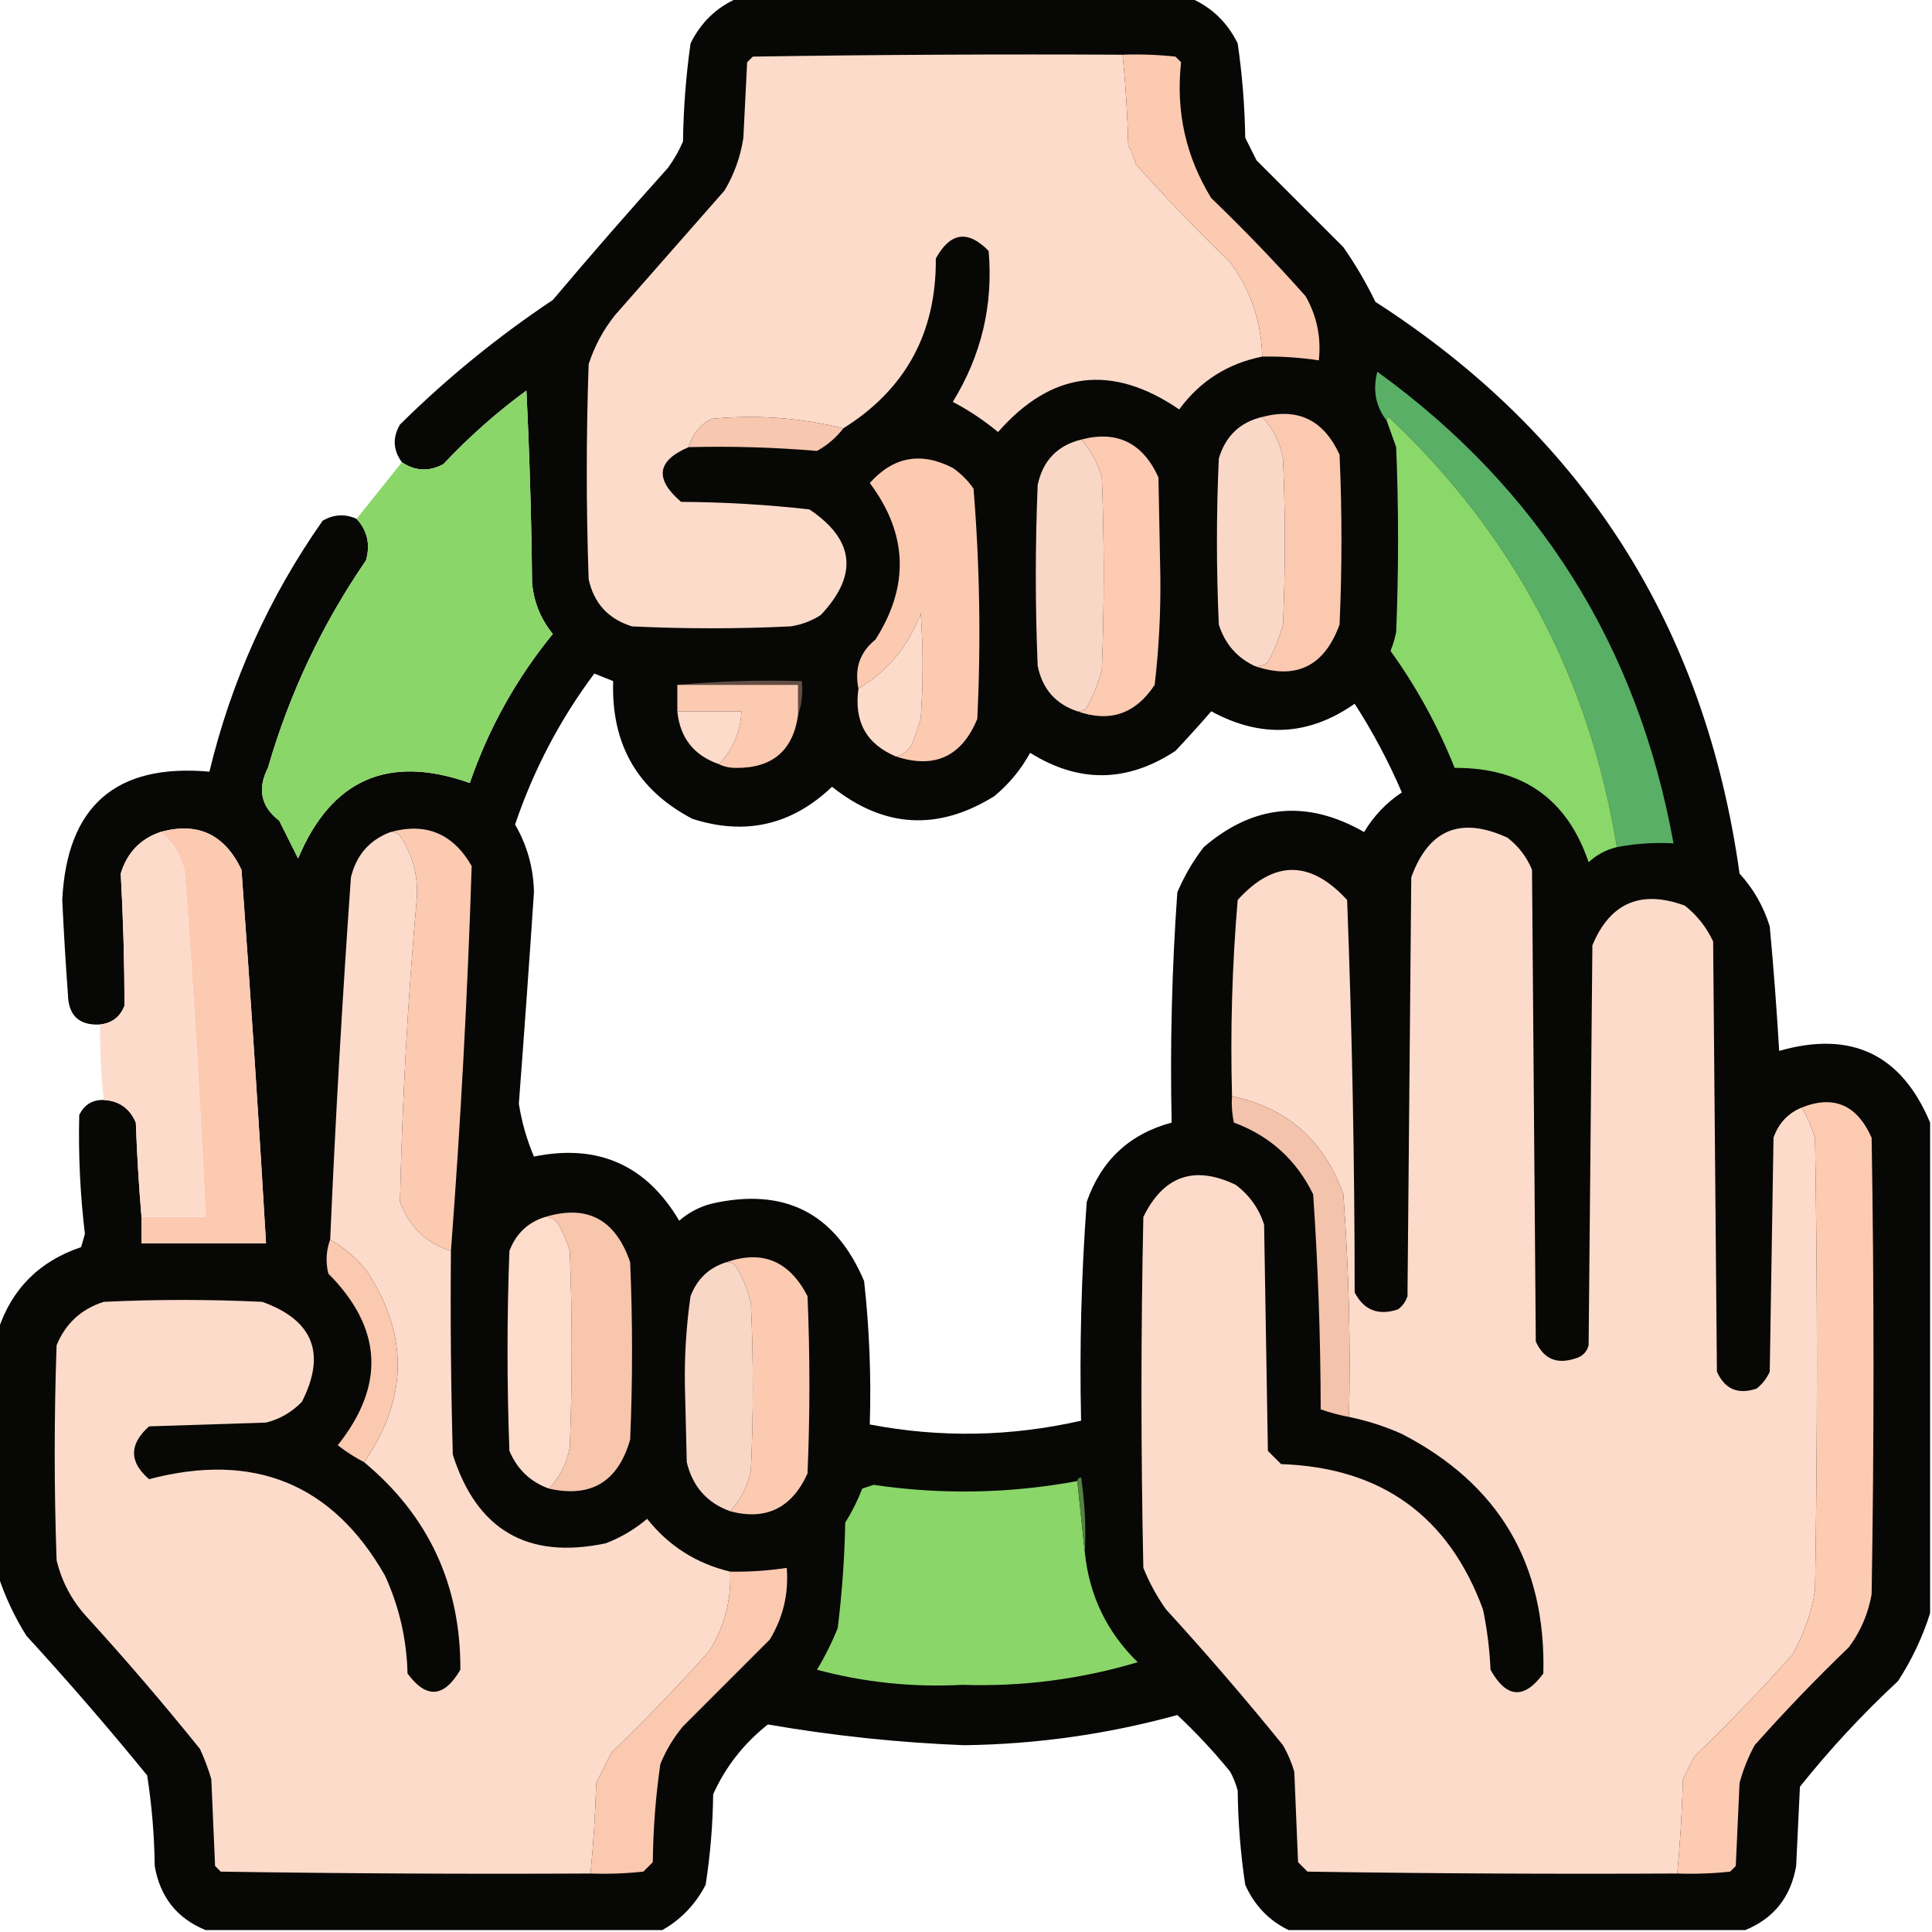 <?xml version="1.0" encoding="UTF-8"?>
<!DOCTYPE svg PUBLIC "-//W3C//DTD SVG 1.1//EN" "http://www.w3.org/Graphics/SVG/1.1/DTD/svg11.dtd">
<svg xmlns="http://www.w3.org/2000/svg" version="1.1" width="512px" height="512px" style="shape-rendering:geometricPrecision; text-rendering:geometricPrecision; image-rendering:optimizeQuality; fill-rule:evenodd; clip-rule:evenodd" xmlns:xlink="http://www.w3.org/1999/xlink">
<g><path style="opacity:0.98" fill="#030302" d="M 195.5,-0.5 C 235.5,-0.5 275.5,-0.5 315.5,-0.5C 321.064,1.895 325.231,5.895 328,11.5C 329.204,19.772 329.871,28.106 330,36.5C 331,38.5 332,40.5 333,42.5C 340.667,50.167 348.333,57.833 356,65.5C 359.225,70.119 362.059,74.953 364.5,80C 419.698,115.504 451.864,166.004 461,231.5C 464.692,235.547 467.359,240.214 469,245.5C 470.018,256.476 470.851,267.476 471.5,278.5C 490.571,273.037 503.905,279.371 511.5,297.5C 511.5,340.833 511.5,384.167 511.5,427.5C 509.523,433.792 506.69,439.792 503,445.5C 493.599,454.232 484.932,463.565 477,473.5C 476.667,480.5 476.333,487.5 476,494.5C 474.589,502.732 470.089,508.399 462.5,511.5C 422.167,511.5 381.833,511.5 341.5,511.5C 336.257,508.939 332.423,504.939 330,499.5C 328.76,491.243 328.093,482.909 328,474.5C 327.529,472.754 326.862,471.087 326,469.5C 321.631,464.135 316.965,459.135 312,454.5C 293.516,459.581 274.682,462.248 255.5,462.5C 237.992,461.81 220.659,459.977 203.5,457C 197.112,462.042 192.279,468.209 189,475.5C 188.902,483.577 188.235,491.577 187,499.5C 184.309,504.689 180.476,508.689 175.5,511.5C 135.167,511.5 94.833,511.5 54.5,511.5C 46.911,508.399 42.411,502.732 41,494.5C 40.902,486.423 40.236,478.423 39,470.5C 28.707,457.871 18.04,445.538 7,433.5C 3.809,428.397 1.309,423.064 -0.5,417.5C -0.5,395.833 -0.5,374.167 -0.5,352.5C 3.116,341.551 10.449,334.217 21.5,330.5C 21.833,329.333 22.167,328.167 22.5,327C 21.246,316.524 20.746,306.024 21,295.5C 22.312,292.762 24.478,291.428 27.5,291.5C 31.562,291.724 34.395,293.724 36,297.5C 36.295,305.859 36.795,314.192 37.5,322.5C 37.5,324.833 37.5,327.167 37.5,329.5C 48.5,329.5 59.5,329.5 70.5,329.5C 68.566,296.489 66.399,263.489 64,230.5C 59.519,221.073 52.352,217.74 42.5,220.5C 37.178,222.324 33.678,225.991 32,231.5C 32.639,243.148 32.972,254.814 33,266.5C 31.841,269.493 29.675,271.16 26.5,271.5C 20.953,271.788 18.12,269.121 18,263.5C 17.389,255.173 16.889,246.84 16.5,238.5C 17.719,213.613 30.719,202.28 55.5,204.5C 61.31,180.385 71.31,158.218 85.5,138C 88.454,136.281 91.454,136.115 94.5,137.5C 97.355,140.592 98.188,144.259 97,148.5C 85.395,165.379 76.729,183.712 71,203.5C 68.151,209.099 69.151,213.766 74,217.5C 75.667,220.833 77.333,224.167 79,227.5C 87.795,206.522 102.962,199.855 124.5,207.5C 129.495,193.012 136.828,179.845 146.5,168C 143.305,164.086 141.471,159.586 141,154.5C 140.833,137.49 140.333,120.49 139.5,103.5C 131.603,109.295 124.269,115.795 117.5,123C 113.719,125.035 110.052,124.868 106.5,122.5C 104.158,119.283 103.991,115.95 106,112.5C 118.484,100.175 131.984,89.175 146.5,79.5C 156.48,67.685 166.647,56.019 177,44.5C 178.586,42.33 179.92,39.996 181,37.5C 181.123,28.773 181.79,20.106 183,11.5C 185.769,5.895 189.936,1.895 195.5,-0.5 Z M 157.5,178.5 C 159.138,179.159 160.805,179.826 162.5,180.5C 161.935,197.223 168.935,209.389 183.5,217C 197.511,221.498 209.844,218.664 220.5,208.5C 234.226,219.449 248.56,220.282 263.5,211C 267.422,207.749 270.588,203.916 273,199.5C 285.891,207.582 298.724,207.415 311.5,199C 314.807,195.494 317.974,191.994 321,188.5C 334.172,195.69 346.838,195.023 359,186.5C 363.818,193.968 367.985,201.802 371.5,210C 367.377,212.746 364.043,216.246 361.5,220.5C 346.365,211.83 332.198,213.163 319,224.5C 316.162,228.172 313.829,232.172 312,236.5C 310.56,256.788 310.06,277.121 310.5,297.5C 299.325,300.507 291.825,307.507 288,318.5C 286.564,337.787 286.064,357.12 286.5,376.5C 267.854,380.739 249.188,381.072 230.5,377.5C 230.898,364.781 230.398,352.114 229,339.5C 221.321,321.41 207.821,314.577 188.5,319C 185.302,319.848 182.469,321.348 180,323.5C 171.261,308.716 158.427,303.05 141.5,306.5C 139.6,302.023 138.267,297.356 137.5,292.5C 138.916,273.841 140.25,255.174 141.5,236.5C 141.392,230.067 139.725,224.067 136.5,218.5C 141.429,203.971 148.429,190.638 157.5,178.5 Z"/></g>
<g><path style="opacity:1" fill="#fddbca" d="M 297.5,14.5 C 298.302,22.422 298.802,30.422 299,38.5C 299.862,40.087 300.529,41.754 301,43.5C 308.969,52.47 317.303,61.137 326,69.5C 331.443,76.936 334.276,85.269 334.5,94.5C 325.333,96.342 318,101.009 312.5,108.5C 294.663,96.318 278.663,98.318 264.5,114.5C 260.728,111.377 256.728,108.711 252.5,106.5C 260.08,94.183 263.246,80.85 262,66.5C 256.513,60.867 251.846,61.534 248,68.5C 248.161,88.187 239.995,103.187 223.5,113.5C 212.008,110.688 200.341,109.855 188.5,111C 185.432,112.63 183.432,115.13 182.5,118.5C 174.069,122.088 173.403,126.921 180.5,133C 191.905,133.066 203.238,133.733 214.5,135C 226.505,143.05 227.505,152.383 217.5,163C 215.043,164.562 212.376,165.562 209.5,166C 195.5,166.667 181.5,166.667 167.5,166C 161.233,164.066 157.399,159.9 156,153.5C 155.333,134.5 155.333,115.5 156,96.5C 157.556,91.72 159.889,87.387 163,83.5C 172.667,72.5 182.333,61.5 192,50.5C 194.584,46.167 196.251,41.5 197,36.5C 197.333,29.833 197.667,23.167 198,16.5C 198.5,16 199,15.5 199.5,15C 232.165,14.5 264.832,14.333 297.5,14.5 Z"/></g>
<g><path style="opacity:1" fill="#fccab1" d="M 297.5,14.5 C 302.179,14.334 306.845,14.501 311.5,15C 312,15.5 312.5,16 313,16.5C 311.569,29.5 314.236,41.5 321,52.5C 329.697,60.863 338.031,69.53 346,78.5C 348.996,83.77 350.162,89.437 349.5,95.5C 344.537,94.746 339.537,94.413 334.5,94.5C 334.276,85.269 331.443,76.936 326,69.5C 317.303,61.137 308.969,52.47 301,43.5C 300.529,41.754 299.862,40.087 299,38.5C 298.802,30.422 298.302,22.422 297.5,14.5 Z"/></g>
<g><path style="opacity:1" fill="#58af65" d="M 428.5,224.5 C 421.207,179.577 401.04,141.577 368,110.5C 367.601,110.728 367.435,111.062 367.5,111.5C 364.577,107.757 363.743,103.424 365,98.5C 407.878,129.572 434.044,171.238 443.5,223.5C 438.405,223.221 433.405,223.555 428.5,224.5 Z"/></g>
<g><path style="opacity:0.999" fill="#8ad669" d="M 94.5,137.5 C 98.47,132.524 102.47,127.524 106.5,122.5C 110.052,124.868 113.719,125.035 117.5,123C 124.269,115.795 131.603,109.295 139.5,103.5C 140.333,120.49 140.833,137.49 141,154.5C 141.471,159.586 143.305,164.086 146.5,168C 136.828,179.845 129.495,193.012 124.5,207.5C 102.962,199.855 87.795,206.522 79,227.5C 77.333,224.167 75.667,220.833 74,217.5C 69.151,213.766 68.151,209.099 71,203.5C 76.729,183.712 85.395,165.379 97,148.5C 98.188,144.259 97.355,140.592 94.5,137.5 Z"/></g>
<g><path style="opacity:1" fill="#fbc9b0" d="M 334.5,110.5 C 343.968,107.982 350.802,111.315 355,120.5C 355.667,135.5 355.667,150.5 355,165.5C 350.966,176.601 343.466,180.268 332.5,176.5C 333.822,176.67 334.989,176.337 336,175.5C 337.725,172.326 339.058,168.993 340,165.5C 340.667,150.833 340.667,136.167 340,121.5C 339.19,117.213 337.357,113.546 334.5,110.5 Z"/></g>
<g><path style="opacity:1" fill="#fad8c7" d="M 334.5,110.5 C 337.357,113.546 339.19,117.213 340,121.5C 340.667,136.167 340.667,150.833 340,165.5C 339.058,168.993 337.725,172.326 336,175.5C 334.989,176.337 333.822,176.67 332.5,176.5C 327.763,174.258 324.596,170.592 323,165.5C 322.333,150.833 322.333,136.167 323,121.5C 324.783,115.547 328.616,111.881 334.5,110.5 Z"/></g>
<g><path style="opacity:1" fill="#f8c7af" d="M 223.5,113.5 C 221.586,116.003 219.252,118.003 216.5,119.5C 205.199,118.543 193.865,118.209 182.5,118.5C 183.432,115.13 185.432,112.63 188.5,111C 200.341,109.855 212.008,110.688 223.5,113.5 Z"/></g>
<g><path style="opacity:1" fill="#8ad76a" d="M 428.5,224.5 C 425.658,225.172 423.158,226.506 421,228.5C 415.309,211.717 403.476,203.384 385.5,203.5C 381.071,192.426 375.404,182.092 368.5,172.5C 369.154,170.885 369.654,169.218 370,167.5C 370.667,151.167 370.667,134.833 370,118.5C 369.153,116.146 368.32,113.812 367.5,111.5C 367.435,111.062 367.601,110.728 368,110.5C 401.04,141.577 421.207,179.577 428.5,224.5 Z"/></g>
<g><path style="opacity:1" fill="#fdcab2" d="M 286.5,116.5 C 295.992,113.994 302.825,117.327 307,126.5C 307.167,135.167 307.333,143.833 307.5,152.5C 307.628,162.237 307.128,171.904 306,181.5C 300.948,189.203 294.115,191.537 285.5,188.5C 286.496,188.586 287.329,188.252 288,187.5C 289.725,184.326 291.058,180.993 292,177.5C 292.667,160.5 292.667,143.5 292,126.5C 290.914,122.654 289.081,119.32 286.5,116.5 Z"/></g>
<g><path style="opacity:1" fill="#f8d7c6" d="M 286.5,116.5 C 289.081,119.32 290.914,122.654 292,126.5C 292.667,143.5 292.667,160.5 292,177.5C 291.058,180.993 289.725,184.326 288,187.5C 287.329,188.252 286.496,188.586 285.5,188.5C 279.745,186.572 276.245,182.572 275,176.5C 274.333,160.5 274.333,144.5 275,128.5C 276.369,122.066 280.202,118.066 286.5,116.5 Z"/></g>
<g><path style="opacity:1" fill="#fccab1" d="M 237.5,200.5 C 239.624,199.969 241.124,198.635 242,196.5C 242.667,194.5 243.333,192.5 244,190.5C 244.667,181.167 244.667,171.833 244,162.5C 240.807,171.182 235.307,177.849 227.5,182.5C 226.389,177.151 227.889,172.818 232,169.5C 241.067,155.285 240.567,141.452 230.5,128C 236.744,121.007 244.077,119.673 252.5,124C 254.667,125.5 256.5,127.333 258,129.5C 259.643,149.744 259.976,170.077 259,190.5C 254.882,200.476 247.716,203.81 237.5,200.5 Z"/></g>
<g><path style="opacity:1" fill="#fddbca" d="M 237.5,200.5 C 229.602,197.221 226.269,191.221 227.5,182.5C 235.307,177.849 240.807,171.182 244,162.5C 244.667,171.833 244.667,181.167 244,190.5C 243.333,192.5 242.667,194.5 242,196.5C 241.124,198.635 239.624,199.969 237.5,200.5 Z"/></g>
<g><path style="opacity:1" fill="#614e44" d="M 179.5,181.5 C 190.321,180.505 201.321,180.172 212.5,180.5C 212.81,183.713 212.477,186.713 211.5,189.5C 211.5,186.833 211.5,184.167 211.5,181.5C 200.833,181.5 190.167,181.5 179.5,181.5 Z"/></g>
<g><path style="opacity:1" fill="#fccab1" d="M 179.5,181.5 C 190.167,181.5 200.833,181.5 211.5,181.5C 211.5,184.167 211.5,186.833 211.5,189.5C 210.152,198.939 204.652,203.606 195,203.5C 193.293,203.492 191.793,203.158 190.5,202.5C 194.223,198.69 196.223,194.024 196.5,188.5C 190.833,188.5 185.167,188.5 179.5,188.5C 179.5,186.167 179.5,183.833 179.5,181.5 Z"/></g>
<g><path style="opacity:1" fill="#fddbca" d="M 179.5,188.5 C 185.167,188.5 190.833,188.5 196.5,188.5C 196.223,194.024 194.223,198.69 190.5,202.5C 183.872,200.201 180.205,195.534 179.5,188.5 Z"/></g>
<g><path style="opacity:1" fill="#fcc9b1" d="M 42.5,220.5 C 52.352,217.74 59.519,221.073 64,230.5C 66.399,263.489 68.566,296.489 70.5,329.5C 59.5,329.5 48.5,329.5 37.5,329.5C 37.5,327.167 37.5,324.833 37.5,322.5C 43.167,322.5 48.833,322.5 54.5,322.5C 53.104,292.145 51.271,261.811 49,231.5C 48.165,226.878 45.998,223.212 42.5,220.5 Z"/></g>
<g><path style="opacity:1" fill="#fccab1" d="M 103.5,220.5 C 112.89,217.914 120.057,220.914 125,229.5C 123.915,263.529 122.082,297.529 119.5,331.5C 112.945,329.448 108.445,325.114 106,318.5C 106.591,291.466 108.091,264.466 110.5,237.5C 110.73,231.688 109.23,226.355 106,221.5C 105.329,220.748 104.496,220.414 103.5,220.5 Z"/></g>
<g><path style="opacity:1" fill="#fddbca" d="M 477.5,293.5 C 478.927,296.024 480.094,298.69 481,301.5C 481.667,341.5 481.667,381.5 481,421.5C 479.993,427.522 477.993,433.189 475,438.5C 466.697,447.804 458.031,456.804 449,465.5C 448,467.5 447,469.5 446,471.5C 445.774,479.88 445.274,488.214 444.5,496.5C 411.832,496.667 379.165,496.5 346.5,496C 345.667,495.167 344.833,494.333 344,493.5C 343.667,485.5 343.333,477.5 343,469.5C 342.275,467.051 341.275,464.717 340,462.5C 330.041,450.205 319.707,438.205 309,426.5C 306.565,423.066 304.565,419.4 303,415.5C 302.333,384.5 302.333,353.5 303,322.5C 308.362,311.569 316.528,308.735 327.5,314C 331.116,316.742 333.616,320.242 335,324.5C 335.333,344.5 335.667,364.5 336,384.5C 337.167,385.667 338.333,386.833 339.5,388C 366.055,388.91 383.889,401.743 393,426.5C 394.106,431.769 394.773,437.103 395,442.5C 399.239,450.086 403.905,450.42 409,443.5C 409.738,414.472 397.238,393.305 371.5,380C 366.981,377.993 362.314,376.493 357.5,375.5C 357.951,355.779 357.451,336.112 356,316.5C 350.962,302.29 341.129,293.624 326.5,290.5C 326.028,273.072 326.528,255.739 328,238.5C 337.587,227.893 347.254,227.893 357,238.5C 358.32,273.082 358.987,307.748 359,342.5C 361.435,347.224 365.269,348.724 370.5,347C 371.701,346.097 372.535,344.931 373,343.5C 373.333,306.5 373.667,269.5 374,232.5C 378.599,219.789 387.099,216.289 399.5,222C 402.433,224.264 404.6,227.098 406,230.5C 406.333,272.167 406.667,313.833 407,355.5C 409.072,360.143 412.572,361.643 417.5,360C 419.333,359.5 420.5,358.333 421,356.5C 421.333,321.167 421.667,285.833 422,250.5C 426.704,239.237 434.87,235.737 446.5,240C 449.762,242.592 452.262,245.759 454,249.5C 454.333,287.5 454.667,325.5 455,363.5C 457.072,368.143 460.572,369.643 465.5,368C 467.049,366.786 468.215,365.286 469,363.5C 469.333,342.833 469.667,322.167 470,301.5C 471.347,297.656 473.847,294.989 477.5,293.5 Z"/></g>
<g><path style="opacity:0.996" fill="#fddbca" d="M 42.5,220.5 C 45.998,223.212 48.165,226.878 49,231.5C 51.271,261.811 53.104,292.145 54.5,322.5C 48.833,322.5 43.167,322.5 37.5,322.5C 36.795,314.192 36.295,305.859 36,297.5C 34.395,293.724 31.562,291.724 27.5,291.5C 26.788,284.857 26.454,278.191 26.5,271.5C 29.675,271.16 31.841,269.493 33,266.5C 32.972,254.814 32.639,243.148 32,231.5C 33.678,225.991 37.178,222.324 42.5,220.5 Z"/></g>
<g><path style="opacity:1" fill="#fddbca" d="M 103.5,220.5 C 104.496,220.414 105.329,220.748 106,221.5C 109.23,226.355 110.73,231.688 110.5,237.5C 108.091,264.466 106.591,291.466 106,318.5C 108.445,325.114 112.945,329.448 119.5,331.5C 119.333,349.503 119.5,367.503 120,385.5C 126.354,405.501 139.854,413.335 160.5,409C 164.537,407.463 168.204,405.296 171.5,402.5C 177.206,409.688 184.539,414.355 193.5,416.5C 193.819,424.047 191.985,431.047 188,437.5C 179.697,446.804 171.031,455.804 162,464.5C 160.667,467.167 159.333,469.833 158,472.5C 157.771,480.547 157.271,488.547 156.5,496.5C 123.832,496.667 91.165,496.5 58.5,496C 58,495.5 57.5,495 57,494.5C 56.667,486.833 56.333,479.167 56,471.5C 55.197,468.756 54.197,466.089 53,463.5C 43.374,451.539 33.374,439.872 23,428.5C 19.059,424.214 16.392,419.214 15,413.5C 14.333,394.5 14.333,375.5 15,356.5C 17.384,350.725 21.551,346.892 27.5,345C 41.5,344.333 55.5,344.333 69.5,345C 83.011,349.866 86.511,358.7 80,371.5C 77.33,374.25 74.164,376.083 70.5,377C 60.167,377.333 49.833,377.667 39.5,378C 34.188,382.761 34.188,387.428 39.5,392C 67.265,384.691 88.098,393.191 102,417.5C 105.783,425.747 107.783,434.414 108,443.5C 112.997,450.266 117.663,449.933 122,442.5C 122.119,420.076 113.619,401.743 96.5,387.5C 108.205,370.578 108.372,353.578 97,336.5C 94.253,333.246 91.087,330.58 87.5,328.5C 88.899,296.479 90.732,264.479 93,232.5C 94.438,226.581 97.938,222.581 103.5,220.5 Z"/></g>
<g><path style="opacity:1" fill="#f4c3ab" d="M 326.5,290.5 C 341.129,293.624 350.962,302.29 356,316.5C 357.451,336.112 357.951,355.779 357.5,375.5C 354.936,375.021 352.436,374.355 350,373.5C 349.962,354.435 349.296,335.435 348,316.5C 343.521,307.354 336.521,301.02 327,297.5C 326.503,295.19 326.337,292.857 326.5,290.5 Z"/></g>
<g><path style="opacity:1" fill="#fdcbb2" d="M 444.5,496.5 C 445.274,488.214 445.774,479.88 446,471.5C 447,469.5 448,467.5 449,465.5C 458.031,456.804 466.697,447.804 475,438.5C 477.993,433.189 479.993,427.522 481,421.5C 481.667,381.5 481.667,341.5 481,301.5C 480.094,298.69 478.927,296.024 477.5,293.5C 485.956,290.13 492.123,292.797 496,301.5C 496.667,341.833 496.667,382.167 496,422.5C 495.09,427.651 493.09,432.318 490,436.5C 481.303,444.863 472.969,453.53 465,462.5C 463.275,465.674 461.942,469.007 461,472.5C 460.667,479.833 460.333,487.167 460,494.5C 459.5,495 459,495.5 458.5,496C 453.845,496.499 449.179,496.666 444.5,496.5 Z"/></g>
<g><path style="opacity:1" fill="#f7c6ad" d="M 145.5,394.5 C 148.362,391.443 150.195,387.776 151,383.5C 151.667,366.167 151.667,348.833 151,331.5C 150.275,329.051 149.275,326.717 148,324.5C 147.184,323.177 146.017,322.511 144.5,322.5C 155.629,319.152 163.129,323.152 167,334.5C 167.667,350.167 167.667,365.833 167,381.5C 163.808,392.671 156.642,397.004 145.5,394.5 Z"/></g>
<g><path style="opacity:1" fill="#fedccb" d="M 144.5,322.5 C 146.017,322.511 147.184,323.177 148,324.5C 149.275,326.717 150.275,329.051 151,331.5C 151.667,348.833 151.667,366.167 151,383.5C 150.195,387.776 148.362,391.443 145.5,394.5C 140.575,392.743 137.075,389.41 135,384.5C 134.333,366.833 134.333,349.167 135,331.5C 136.744,326.921 139.91,323.921 144.5,322.5 Z"/></g>
<g><path style="opacity:1" fill="#fac9b0" d="M 87.5,328.5 C 91.087,330.58 94.253,333.246 97,336.5C 108.372,353.578 108.205,370.578 96.5,387.5C 94.05,386.223 91.717,384.723 89.5,383C 102.176,367.097 101.342,351.93 87,337.5C 86.264,334.408 86.431,331.408 87.5,328.5 Z"/></g>
<g><path style="opacity:1" fill="#fccab1" d="M 193.5,400.5 C 196.357,397.454 198.19,393.787 199,389.5C 199.667,374.833 199.667,360.167 199,345.5C 198.226,341.951 196.893,338.618 195,335.5C 194.329,334.748 193.496,334.414 192.5,334.5C 202.049,331.177 209.215,334.177 214,343.5C 214.667,359.167 214.667,374.833 214,390.5C 209.825,399.673 202.992,403.006 193.5,400.5 Z"/></g>
<g><path style="opacity:1" fill="#f8d7c6" d="M 192.5,334.5 C 193.496,334.414 194.329,334.748 195,335.5C 196.893,338.618 198.226,341.951 199,345.5C 199.667,360.167 199.667,374.833 199,389.5C 198.19,393.787 196.357,397.454 193.5,400.5C 187.374,398.282 183.541,393.949 182,387.5C 181.833,380.667 181.667,373.833 181.5,367C 181.383,359.093 181.883,351.26 183,343.5C 184.744,338.921 187.91,335.921 192.5,334.5 Z"/></g>
<g><path style="opacity:1" fill="#8ad669" d="M 285.5,392.5 C 286.167,398.833 286.833,405.167 287.5,411.5C 288.691,422.882 293.358,432.549 301.5,440.5C 286.346,445.029 270.846,447.029 255,446.5C 241.93,447.203 229.097,445.87 216.5,442.5C 218.615,439 220.448,435.333 222,431.5C 223.15,422.209 223.816,412.876 224,403.5C 225.781,400.667 227.281,397.667 228.5,394.5C 229.5,394.167 230.5,393.833 231.5,393.5C 249.536,396.152 267.536,395.819 285.5,392.5 Z"/></g>
<g><path style="opacity:1" fill="#548340" d="M 285.5,392.5 C 285.56,391.957 285.893,391.624 286.5,391.5C 287.497,398.134 287.83,404.8 287.5,411.5C 286.833,405.167 286.167,398.833 285.5,392.5 Z"/></g>
<g><path style="opacity:1" fill="#fbc9b0" d="M 156.5,496.5 C 157.271,488.547 157.771,480.547 158,472.5C 159.333,469.833 160.667,467.167 162,464.5C 171.031,455.804 179.697,446.804 188,437.5C 191.985,431.047 193.819,424.047 193.5,416.5C 198.537,416.587 203.537,416.254 208.5,415.5C 209.043,422.326 207.543,428.659 204,434.5C 196.333,442.167 188.667,449.833 181,457.5C 178.497,460.502 176.497,463.835 175,467.5C 173.756,476.091 173.089,484.758 173,493.5C 172.167,494.333 171.333,495.167 170.5,496C 165.845,496.499 161.179,496.666 156.5,496.5 Z"/></g>
</svg>
